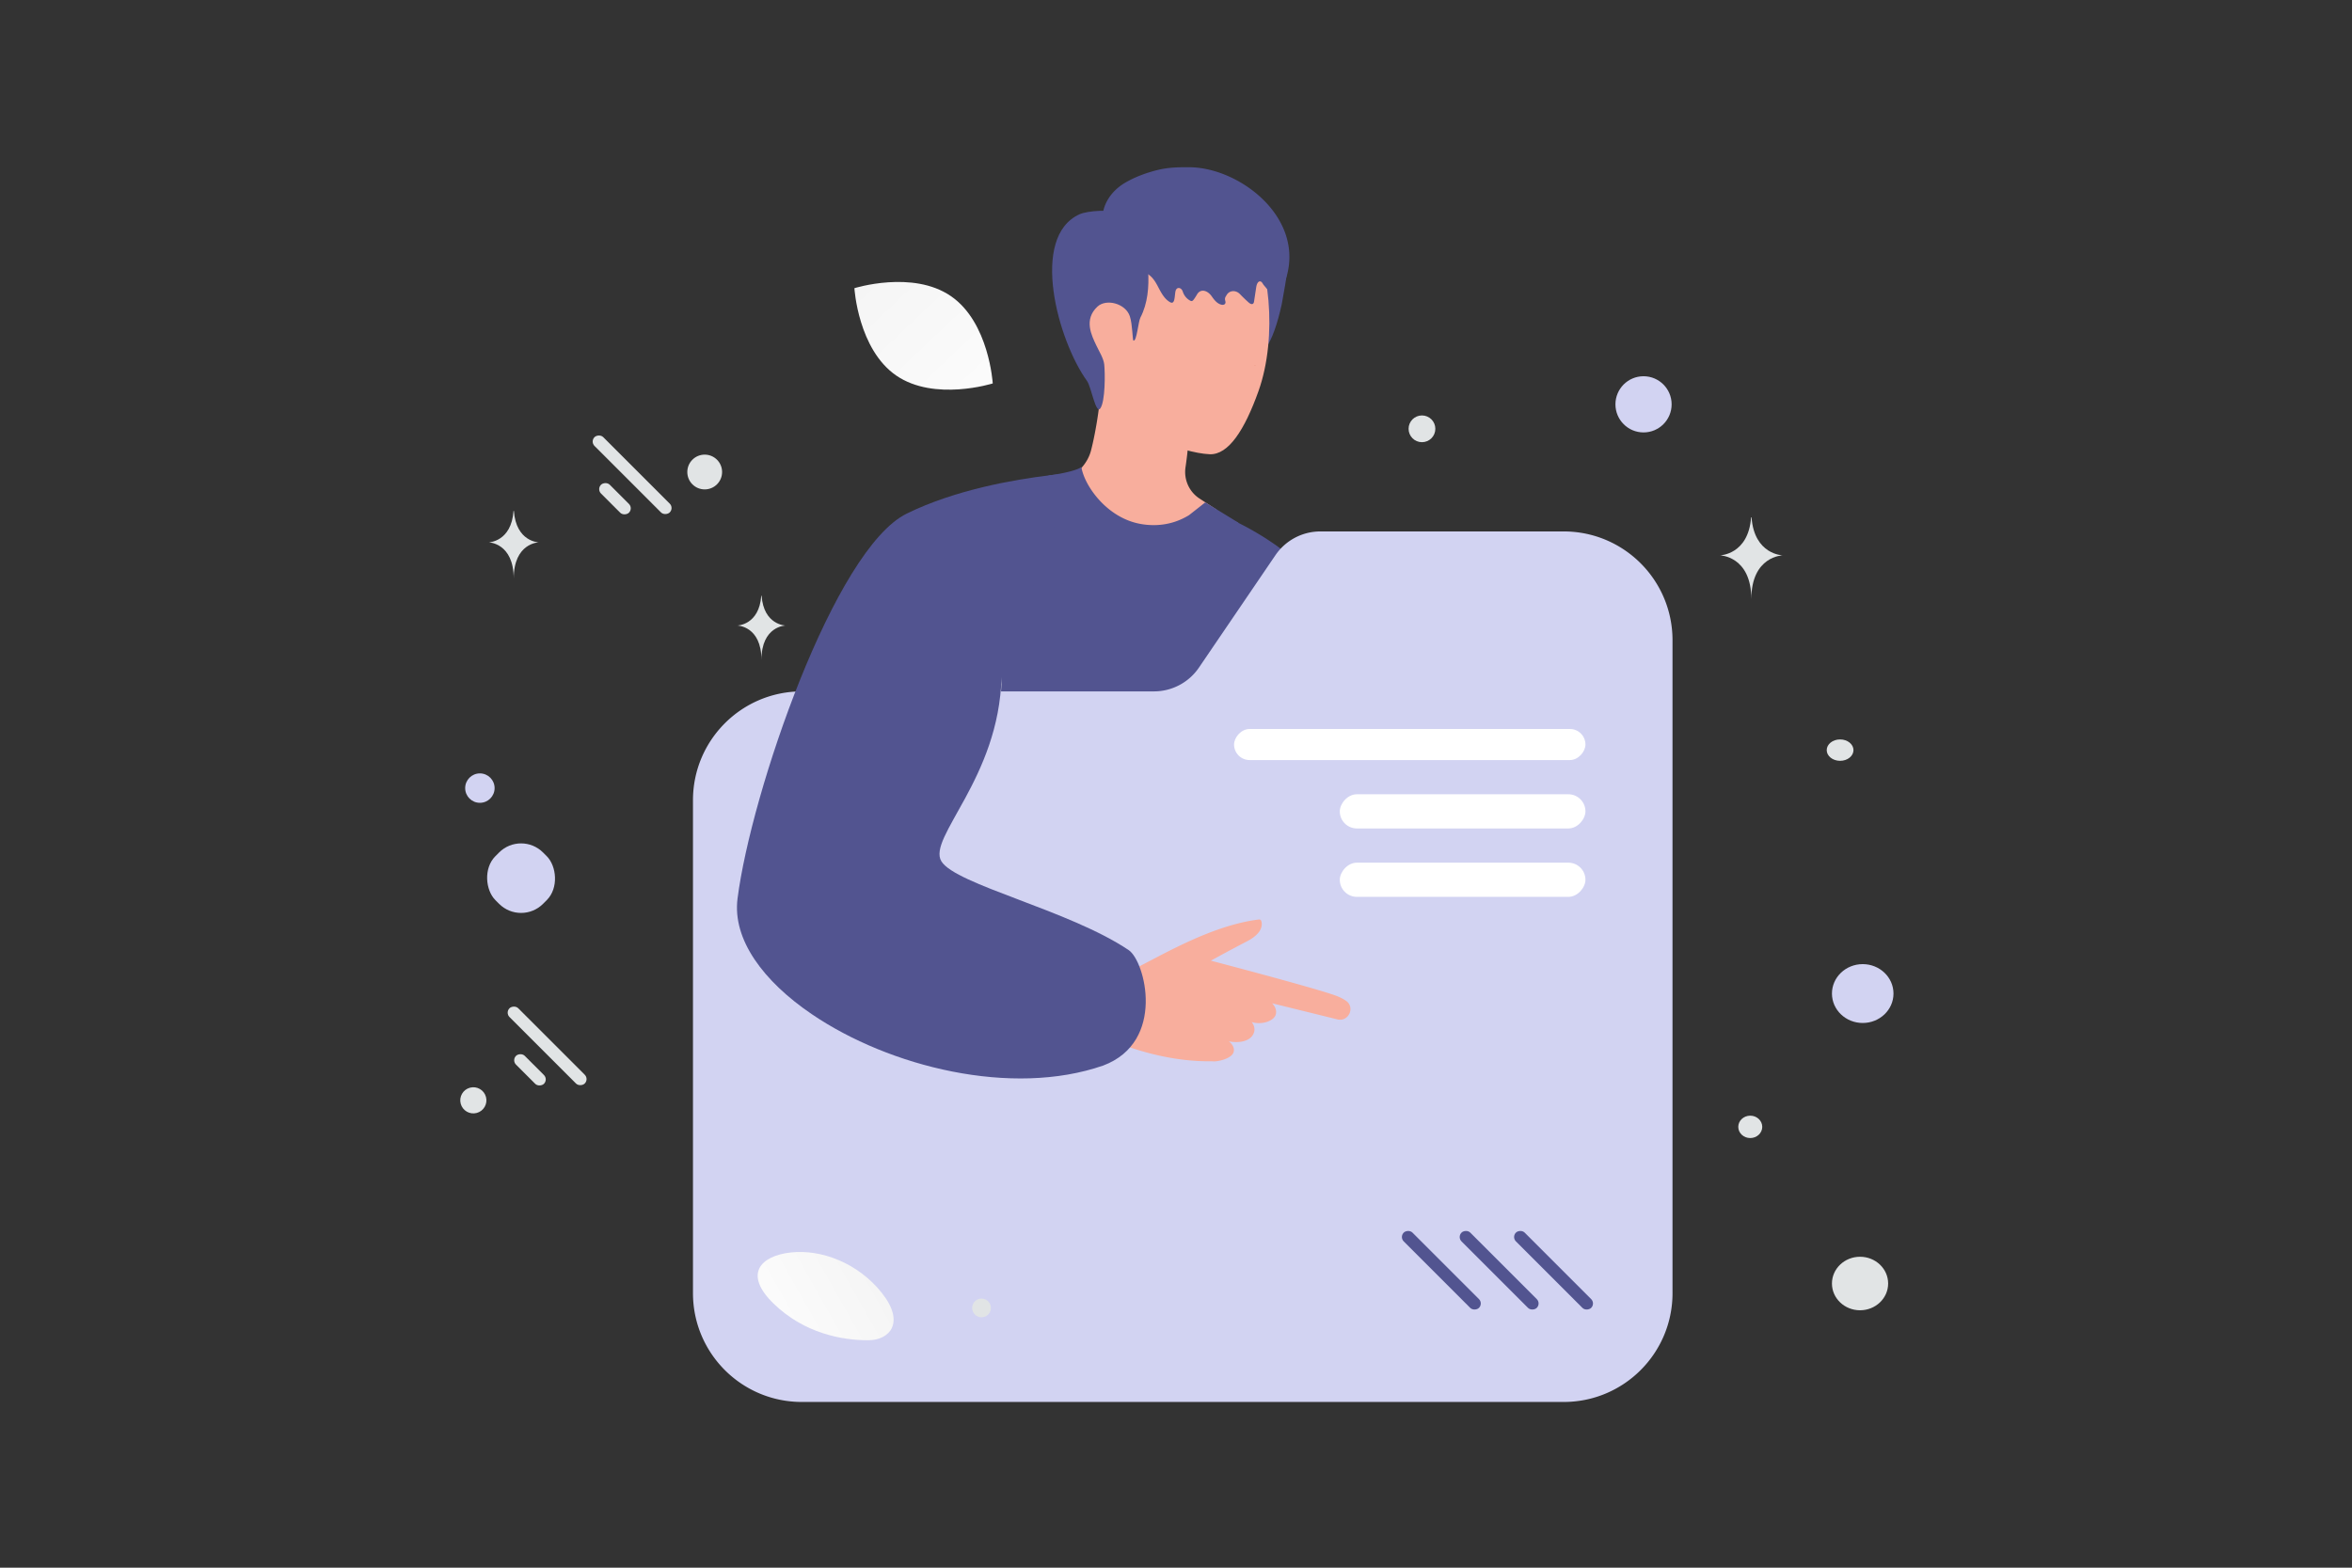 <svg width="900" height="600" viewBox="0 0 900 600" fill="none" xmlns="http://www.w3.org/2000/svg"><rect x="0" y="0" width="900" height="600" fill="#333333" stroke="none"/><path fill="transparent" d="M0 0h900v600H0z"/><path d="M465.509 195.039c-4.238 6.648-15.309 14.395-23.163 14.289-26.752-.49-35.559-18.713-38.446-25.348.543-.132 1.457-.238 2.106-.318 4.927-.715 9.959-5.588 11.429-11.084 1.894-7.152 4.225-21.137 3.947-30.023l33.837 18.726c-.053 2.569-.225 5.377-.464 8.211a243.86 243.86 0 0 1-.543 5.059 167.143 167.143 0 0 1-.596 4.45c-.622 4.635 1.444 9.23 5.351 11.786l6.542 4.252z" fill="#F8AE9D"/><path d="M468.422 122.199c-1.828 4.795-1.06 10.238.794 15.019 1.311 3.377 4.225.397 7.854.463 5.615.093 9.999-5.748 13.389-21.229 2.159-11.363 2.702-17.124 2.265-18.223-1.55-3.934-6.662-6.04-10.873-6.41" fill="#525490"/><path d="M476.965 88.15c8.846 10.661 12.065 40.658 4.595 61.556-5.31 14.859-11.482 24.448-18.686 24.143-10.939-.464-32.142-9.456-39.042-16.965-12.436-13.522-8.82-40.035-6.251-56.722 2.331-15.164 9.429-34.857 28.487-31.109 12.528 2.45 22.964 9.522 30.897 19.097z" fill="#F8AE9D"/><path d="M426.913 99.926c1.962 2.521 5.421 3.077 8.271 3.575 3.831.67 5.726 2.066 7.714 5.812 1.26 2.392 2.519 5.013 4.772 6.309 1.831 1.058 1.762-1.644 2.057-3.738a4.977 4.977 0 0 1 .112-.542c.445-1.671 2.225-1.384 2.749.264.477 1.481 1.498 2.734 2.797 3.432.212.114.437.214.662.171.305-.042.544-.327.743-.584.417-.538.832-1.221 1.26-1.945 1.407-2.375 4.062-1.521 5.632.749.981 1.41 2.148 2.863 3.752 3.19.517.114 1.166.029 1.405-.47.305-.612-.173-1.225-.093-1.851.066-.584.318-.841.596-1.339 1.094-1.938 3.589-2.007 5.127-.399a57 57 0 0 0 3.343 3.219c.491.427 1.207.855 1.697.427.265-.228.331-.612.384-.983.279-1.808.544-3.617.822-5.426.159-1.011.703-2.336 1.631-2.08.45.129.715.599.967 1.026.305.541 5.753 6.708 5.859 6.238.848-3.503 2.585-6.694 3.433-10.198 5.488-22.547-18.862-40.678-37.459-40.778-4.135-.029-7.913.038-11.93.993-4.281 1.025-8.801 2.653-12.685 4.946-5.447 3.205-9.57 9.03-8.509 15.981" fill="#525490"/><path d="M435.671 92.19c2.702 3.059 3.417 7.363 3.668 11.429.371 6.131-.132 12.502-2.966 17.945-.808 1.549-1.404 9.217-2.649 8.793-.397-.132-.331-6.078-1.377-9.283-1.616-4.967-9.059-6.861-12.409-3.722-5.351 4.993-2.212 11.058-.437 14.833 1.059 2.278 2.741 4.834 3.032 7.244.358 3.086.464 14.329-1.549 16.952-1.682 2.198-3.47-8.423-4.993-10.516-11.27-15.587-22.077-55.278-2.834-63.886 2.927-1.311 11.959-1.987 14.7-.318m79.064 326.042c1.113.185 2.239.344 3.404.384 6.198.198 12.184-1.166 18.236-2.199 5.324-.914 6.768-1.417 6.662-7.84-.927-50.868-8.41-101.604-21.865-150.671-2.053-7.496-4.291-15.045-8.224-21.746-6.715-11.429-22.13-21.295-33.957-26.831-1.668-.782-8.581 3.615-10.263 2.86-1.47-.662-2.768-1.695-4.252-2.344-4.343-1.893-7.257 2.066-10.886 3.722-1.88.847-3.973 1.39-6.039 1.298-1.682-.067-3.205-1.086-4.741-.292-6.913 3.576-24.077-22.964-24.077-22.964l-7.456 7.748-21.759 22.792-54.377 74.918s-9.867 61.397-16.647 101.644c-1.179 6.939-5.841 21.944-6.768 27.202.199-1.139 46.419-1.444 48.908-1.444h94.201c5.284 0 19.495 2.238 23.203-1.642 4.569-4.768 9.853-26.646 10.131-32.778.914-20.62-.503-41.081-.781-61.82.119 8.436 2.542 16.064 3.575 24.328 1.338 10.635 3.245 21.256 4.967 31.837 1.377 8.503 2.701 17.032 3.761 25.587.477 3.854-.133 6.145 3.125 7.655 2.742 1.258 8.715.053 11.919.596z" fill="#525490"/><path d="M429.953 368.078s9.667 5.483 8.806 17.137c-.86 11.654-4.357 25.163-18.951 23.746-14.594-1.404 10.145-40.883 10.145-40.883z" fill="#525490"/><path d="M383.214 259.124c.027 7.324-.993 14.661-2.9 21.759-1.92 7.099-4.728 13.945-7.986 20.541-1.629 3.297-3.364 6.529-5.152 9.72-1.761 3.205-3.575 6.384-5.059 9.642-.728 1.629-1.364 3.311-1.615 4.966-.067.808-.133 1.642.092 2.344.053.384.278.675.411 1.02.252.304.424.636.742.927 2.37 2.37 5.76 3.973 8.979 5.522 13.217 6.026 27.255 10.489 40.631 16.502 6.688 3.006 13.309 6.251 19.468 10.303l1.138.768c.385.265.742.61 1.113.914a10.828 10.828 0 0 1 1.761 2.225c.98 1.603 1.643 3.351 2.159 5.125.98 3.563 1.391 7.231 1.417 10.9-.238-3.642-.848-7.284-1.92-10.741-1.139-3.43-2.901-6.767-6.198-8.37-6.185-3.84-12.82-6.9-19.548-9.72-6.741-2.782-13.561-5.417-20.408-7.973-6.847-2.596-13.733-5.072-20.461-8.145-3.311-1.642-6.714-3.191-9.535-6.039-.358-.344-.649-.821-.954-1.231-.225-.504-.53-.98-.609-1.51-.318-1.06-.212-2.106-.119-3.099.318-1.96 1.033-3.735 1.801-5.43 1.576-3.39 3.417-6.555 5.205-9.747 1.787-3.192 3.589-6.357 5.297-9.575 6.82-12.82 11.562-26.924 12.25-41.598z" fill="#fff"/><path d="M473.892 200.058c-3.338 3.311-18.197 13.893-32.367 13.893-2.358 0-4.848-.212-7.483-.702-11.893-2.172-21.905-10.105-27.758-19.19a40.214 40.214 0 0 1-2.821-5.231c-1.06-2.278-1.815-4.609-2.252-6.861 5.96-.728 11.655-2.224 12.582-3.284 1.006 6.94 9.575 19.468 22.553 21.825 1.629.305 3.166.437 4.636.464h.026c6.092.106 10.767-1.841 13.959-3.801.026 0 6.211-4.874 6.237-4.9l12.688 7.787z" fill="#525490"/><path d="M483.217 351.349c-.037-.648.047-1.29.024-1.938-.027-.702-.105-1.387-.158-2.087l-.385-4.011c-.246-2.732-.493-5.464-.7-8.198-.41-5.415-.69-10.851-.836-16.281-.28-10.861-.123-21.747.607-32.585.201-3.036.455-6.061.735-9.088.152-1.547.316-3.108.481-4.656.167-1.522.413-3.035.433-4.574.012-.956-1.424-1.021-1.639-.134-.635 2.636-.727 5.466-1 8.161a406.175 406.175 0 0 0-.697 8.131 339.128 339.128 0 0 0-.786 16.439c-.235 10.916.155 21.838 1.086 32.728.265 3.063.569 6.11.939 9.153.194 1.554.387 3.095.62 4.648.105.683.196 1.368.327 2.037.163.787.456 1.513.62 2.3.09.18.351.113.329-.045z" fill="#fff"/><path d="M480.169 139.985c.092 0 .343-.145.132-.145-.106 0-.344.145-.132.145z" fill="#CC6144"/><path fill-rule="evenodd" clip-rule="evenodd" d="M327.641 264.616h-20.824c-23.01 0-41.647 18.658-41.647 41.647v188.661c0 23.01 18.637 41.647 41.647 41.647h291.529c23.01 0 41.647-18.637 41.647-41.647V245.042c0-23.01-18.637-41.647-41.647-41.647h-93.102a20.817 20.817 0 0 0-17.2 9.099l-29.257 43.001a20.818 20.818 0 0 1-17.221 9.121h-30.631" fill="#d2d3f2"/><rect width="25.79" height="25.79" rx="11.899" transform="scale(-1 1) rotate(45 -483.388 -81.753)" fill="#d2d3f2"/><path d="M670.063 198h.175c1.033 14.328 11.915 14.548 11.915 14.548s-12 .23-12 16.785c0-16.555-12-16.785-12-16.785s10.878-.22 11.91-14.548z" fill="#E1E4E5"/><rect width="134.46" height="11.899" rx="5.95" transform="matrix(-1 0 0 1 606.676 279)" fill="#fff"/><rect width="94.003" height="13.089" rx="6.545" transform="matrix(-1 0 0 1 606.676 303.988)" fill="#fff"/><rect width="94.003" height="13.089" rx="6.545" transform="matrix(-1 0 0 1 606.676 330.167)" fill="#fff"/><rect width="40.723" height="4.744" rx="2.372" transform="scale(-1 1) rotate(-45 296.93 986.433)" fill="#525490"/><rect width="40.723" height="4.744" rx="2.372" transform="scale(-1 1) rotate(-45 307.339 961.305)" fill="#525490"/><rect width="40.723" height="4.744" rx="2.372" transform="scale(-1 1) rotate(-45 318.398 934.606)" fill="#525490"/><rect width="40.723" height="4.744" rx="2.372" transform="scale(-1 1) rotate(-45 385.833 478.625)" fill="#E1E4E5"/><rect width="40.723" height="4.744" rx="2.372" transform="scale(-1 1) rotate(-45 105.722 408.6)" fill="#E1E4E5"/><rect width="15.12" height="4.744" rx="2.372" transform="scale(-1 1) rotate(-45 393.774 459.834)" fill="#E1E4E5"/><rect width="15.12" height="4.744" rx="2.372" transform="scale(-1 1) rotate(-45 113.663 389.808)" fill="#E1E4E5"/><path d="M332.24 512.958c-9.985.011-24.354-2.589-36.125-13.934-11.768-11.346-5.153-18.396 6.532-19.674 11.684-1.278 25.697 4.05 34.77 15.461 9.073 11.411 3.019 18.137-5.177 18.147z" fill="url(#a)"/><ellipse rx="4.589" ry="4.283" transform="matrix(-1 0 0 1 669.742 431.283)" fill="#E1E4E5"/><path d="M402.866 373.251s18.787 2.767 27.958-.967c9.074-3.695 30.447-17.845 50.912-20.368a.828.828 0 0 1 .894.563c.426 1.341.655 4.588-5.414 7.764-7.908 4.121-13.881 7.433-13.881 7.433s37.229 9.744 47.12 13.135c1.953.668 3.449 1.424 4.605 2.23 3.603 2.513.962 8.164-3.304 7.11l-24.965-6.162s2.156 1.98 1.327 4.46c-.791 2.343-5.313 3.914-9.17 2.723 0 0 2.233 2.427.266 5.21-1.967 2.782-6.721 2.681-9.014 2.159 0 0 2.632 1.853 1.793 4.265-.839 2.412-6.089 3.565-7.771 3.402-1.681-.163-15.865.933-36.512-7.023l-27.808 6.313s-8.342-6.824 2.964-32.247z" fill="#F8AE9D"/><path d="M422.163 407.809c-34.989 12.144-81.805.543-111.484-19.627-18.594-12.608-30.46-28.619-28.46-44.26 5.178-40.631 37.108-133.759 64.734-147.347 18.779-9.244 41.558-13.071 54.259-14.608 5.959-.728 9.681-.9 9.681-.9l-4.609 13.005-23.07 65.052c-.861 38.605-28.487 61.529-22.991 70.522 5.496 8.965 48.895 18.646 71.687 33.996 6.304 4.264 14.303 35.108-9.747 44.167z" fill="#525490"/><path d="M342.936 143.721c14.615 10.066 36.942 3.029 36.942 3.029s-1.383-23.355-16.007-33.411c-14.615-10.067-36.932-3.04-36.932-3.04s1.382 23.355 15.997 33.422z" fill="url(#b)"/><ellipse cx="712.775" cy="380.263" rx="11.774" ry="11.263" transform="rotate(180 712.775 380.263)" fill="#d2d3f2"/><circle r="5.631" transform="matrix(-1 0 0 1 183.631 301.631)" fill="#d2d3f2"/><circle r="10.751" transform="matrix(-1 0 0 1 628.903 154.751)" fill="#d2d3f2"/><ellipse rx="10.751" ry="10.239" transform="matrix(-1 0 0 1 711.751 491.239)" fill="#E1E4E5"/><circle r="3.584" transform="matrix(-1 0 0 1 375.583 500.584)" fill="#E1E4E5"/><circle r="5.119" transform="matrix(-1 0 0 1 544.119 164.119)" fill="#E1E4E5"/><circle r="5.003" transform="scale(1 -1) rotate(-75 -183.848 -328.588)" fill="#E1E4E5"/><circle r="6.655" transform="matrix(-1 0 0 1 269.655 180.655)" fill="#E1E4E5"/><ellipse rx="5.119" ry="4.095" transform="matrix(-1 0 0 1 704.119 287.095)" fill="#E1E4E5"/><path d="M291.299 228h.134c.793 11.236 9.15 11.409 9.15 11.409s-9.215.18-9.215 13.164c0-12.984-9.215-13.164-9.215-13.164s8.353-.173 9.146-11.409zm-94.794-32.473h.139c.825 11.865 9.509 12.048 9.509 12.048s-9.576.19-9.576 13.901c0-13.711-9.577-13.901-9.577-13.901s8.681-.183 9.505-12.048z" fill="#E1E4E5"/><defs><linearGradient id="a" x1="279.463" y1="516.69" x2="370.302" y2="465.403" gradientUnits="userSpaceOnUse"><stop stop-color="#fff"/><stop offset="1" stop-color="#EEE"/></linearGradient><linearGradient id="b" x1="399.866" y1="176.75" x2="284.824" y2="55.441" gradientUnits="userSpaceOnUse"><stop stop-color="#fff"/><stop offset="1" stop-color="#EEE"/></linearGradient></defs></svg>